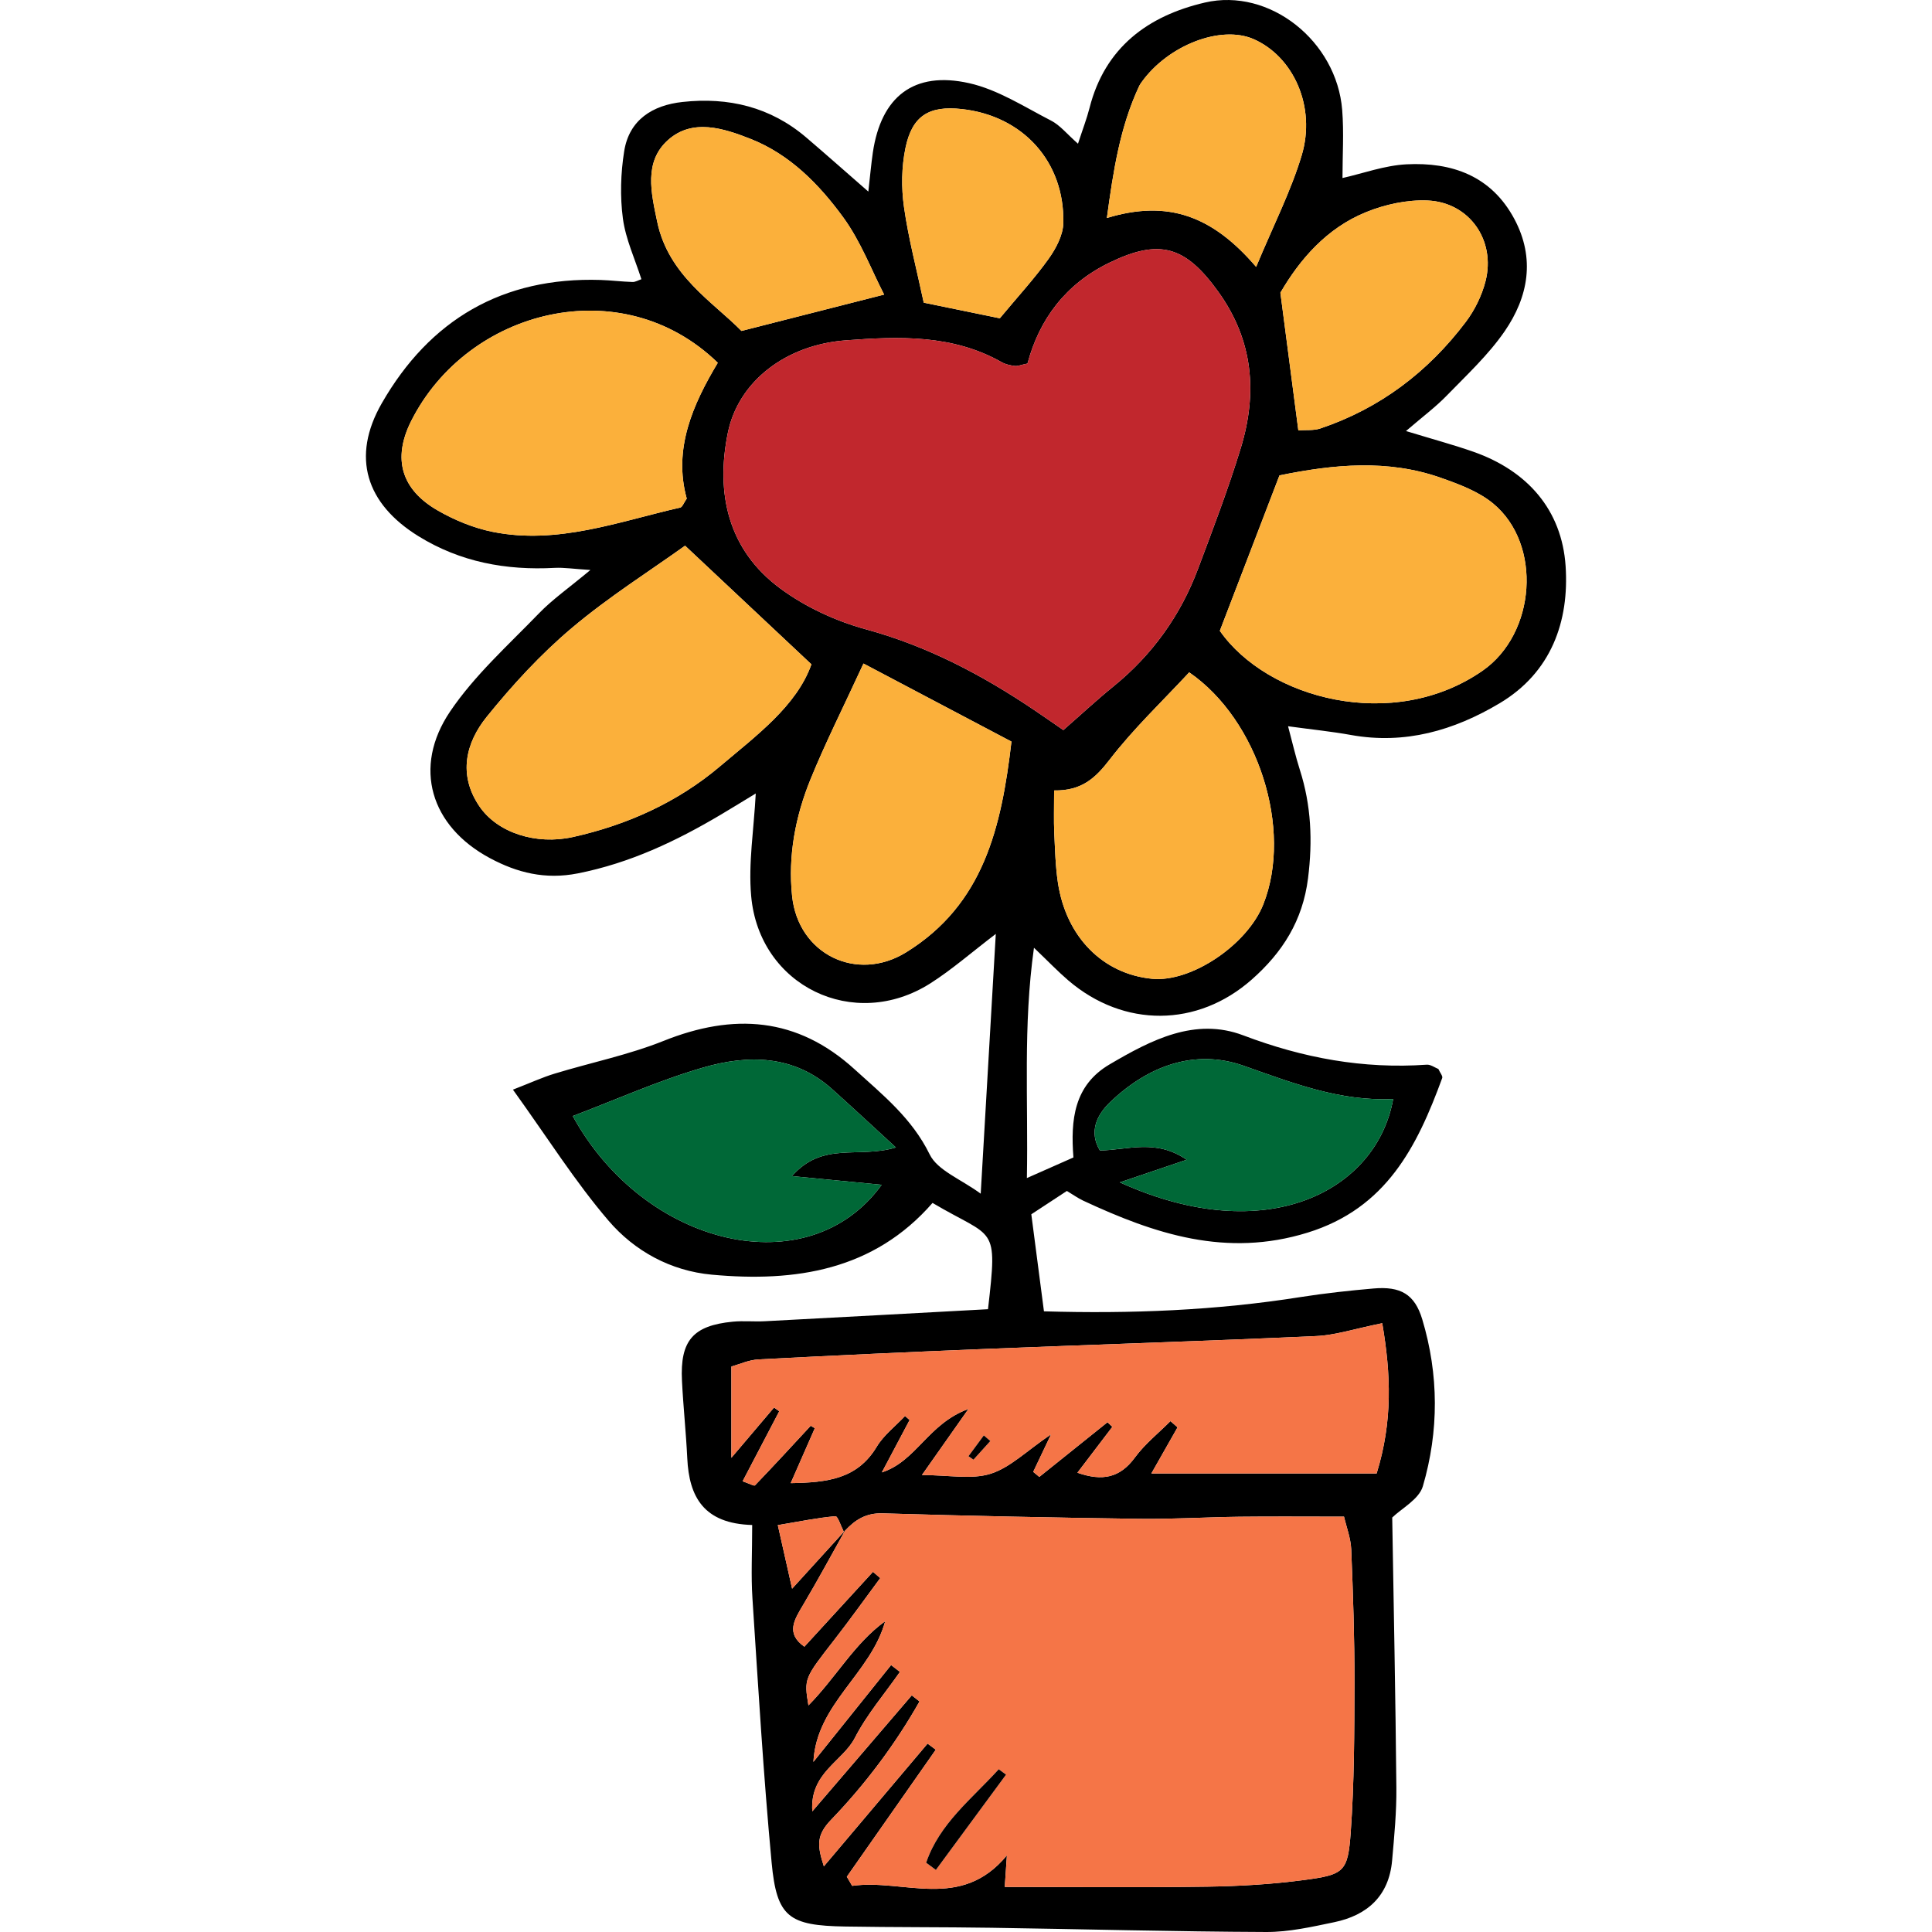 <!-- icon666.com - MILLIONS OF FREE VECTOR ICONS --><svg version="1.1" id="Capa_1" xmlns="http://www.w3.org/2000/svg" xmlns:xlink="http://www.w3.org/1999/xlink" x="0px" y="0px" viewBox="0 0 466.101 466.101" style="enable-background:new 0 0 466.101 466.101;" xml:space="preserve"><g><path d="M377.708,136.56c0.89,13.32-3.43,25.67-15.93,33.11c-11.01,6.56-22.82,9.99-35.84,7.65c-4.64-0.84-9.34-1.31-15.19-2.11 c1.03,3.86,1.8,7.24,2.85,10.53c2.74,8.57,3.1,17.13,1.97,26.14c-1.28,10.24-6.17,17.9-13.57,24.43 c-13.1,11.57-30.87,11.68-44.26,0.22c-2.49-2.13-4.76-4.51-8.29-7.88c-2.66,18.93-1.36,36.66-1.71,55.56 c4.46-1.97,7.68-3.4,11.23-4.97c-0.71-9.08,0.13-17.4,8.72-22.45c10-5.88,20.61-11.42,32.25-7.01c14.42,5.47,28.94,8.15,44.26,7.08 c0.96-0.07,1.98,0.71,2.82,1.04c0.39,0.89,1.1,1.7,0.92,2.18c-6.06,16.55-13.47,31.42-32.49,37.3 c-19.62,6.07-36.88,0.32-54.12-7.72c-1.28-0.6-2.44-1.44-3.94-2.34c-2.89,1.9-5.6,3.68-8.58,5.63c1.03,7.84,2.01,15.4,3.05,23.41 c21.01,0.62,41.54-0.21,61.97-3.45c5.82-0.91,11.68-1.55,17.55-2.06c6.47-0.56,9.91,1.34,11.74,7.42 c4.02,13.36,4.05,26.99,0.15,40.3c-0.93,3.15-5.14,5.35-7.39,7.54c0.36,21.79,0.8,43.47,1,65.15c0.06,5.87-0.51,11.77-1.03,17.63 c-0.77,8.53-5.98,13.19-13.98,14.85c-5.39,1.12-10.9,2.38-16.36,2.36c-22.1-0.09-44.2-0.69-66.3-1.02 c-11.76-0.18-23.52-0.1-35.27-0.3c-13.67-0.22-16.54-2.25-17.78-15.42c-1.99-21.22-3.24-42.51-4.63-63.78 c-0.36-5.46-0.06-10.97-0.06-17.67c-11.73-0.33-15.22-6.82-15.66-16.08c-0.3-6.24-0.97-12.47-1.28-18.72 c-0.48-9.69,2.66-13.32,12.27-14.25c2.56-0.25,5.17,0.03,7.74-0.11c17.96-0.94,35.91-1.93,53.82-2.9 c2.39-20.71,1.56-16.78-13.38-25.64c-14.18,16.27-33.03,19.17-53.24,17.31c-9.95-0.91-18.65-5.7-24.93-13.03 c-8.06-9.41-14.72-20.03-23.06-31.61c4.35-1.69,7.12-2.97,10.01-3.85c8.75-2.67,17.82-4.51,26.28-7.89 c16.93-6.79,32.26-5.8,46.13,6.83c6.79,6.17,13.84,11.8,18.11,20.52c1.9,3.9,7.54,5.97,12.32,9.49 c1.26-21.67,2.42-41.56,3.64-62.67c-5.97,4.55-10.63,8.65-15.81,11.94c-18.39,11.68-41.29,0.65-43.21-21.11 c-0.7-7.9,0.65-15.97,1.11-24.71c-2.94,1.79-5.66,3.46-8.4,5.09c-10.81,6.42-21.98,11.71-34.54,14.19 c-7.86,1.55-14.63-0.17-21.17-3.67c-14.34-7.67-18.72-21.92-9.63-35.39c5.89-8.72,14.01-15.99,21.4-23.64 c3.27-3.39,7.21-6.13,12.45-10.5c-4.13-0.26-6.39-0.63-8.64-0.51c-11.69,0.63-22.72-1.39-32.81-7.62 c-12.73-7.86-16.28-19.16-8.9-32.06c11.58-20.2,29.18-30.53,52.79-29.78c2.57,0.08,5.14,0.41,7.71,0.49 c0.68,0.03,1.37-0.41,2.15-0.67c-1.55-4.87-3.79-9.64-4.46-14.62c-0.71-5.32-0.54-10.95,0.31-16.27 c1.21-7.59,6.88-11.09,14.06-11.87c11.08-1.22,21.26,1.2,29.91,8.61c4.67,3.99,9.27,8.07,14.93,13.01c0.45-3.95,0.69-6.7,1.09-9.44 c1.99-13.44,9.85-19.71,23.21-16.72c6.93,1.55,13.33,5.72,19.79,9.04c2.17,1.11,3.82,3.23,6.49,5.57c1.11-3.42,2.11-5.99,2.79-8.65 c3.71-14.57,14.08-22.2,27.8-25.4c15.62-3.65,31.84,9.3,33.15,25.92c0.43,5.43,0.07,10.93,0.07,16.41 c4.92-1.1,10.15-3.04,15.46-3.31c10.94-0.55,20.43,2.77,26,13.18c5.09,9.52,3.38,18.8-2.34,27.11 c-3.92,5.69-9.12,10.52-13.97,15.51c-2.67,2.76-5.79,5.07-9.83,8.55c6.63,2.02,11.5,3.33,16.24,4.99 C368.518,113.57,376.798,123.03,377.708,136.56z M357.638,161.84c12.95-8.97,14.46-30.57,2.58-40.37 c-3.54-2.93-8.26-4.67-12.7-6.23c-12.72-4.46-25.68-3.24-38.84-0.55c-4.74,12.35-9.58,24.96-14.39,37.5 C305.728,168.57,336.038,176.8,357.638,161.84z M358.388,67.84c2.51-9.84-3.88-19.03-13.97-19.47c-4.93-0.21-10.25,0.94-14.85,2.81 c-9.54,3.87-16.02,11.46-20.67,19.44c1.57,12,2.93,22.44,4.33,33.21c1.76-0.14,3.68,0.09,5.33-0.47 c14.39-4.84,25.98-13.66,35.07-25.69C355.788,74.81,357.498,71.31,358.388,67.84z M336.108,265.14 c-12.8,0.62-24.25-3.86-36.04-8.01c-11.94-4.21-23.23,0.1-32.3,8.82c-3.13,3.01-5.14,7.08-2.41,11.61 c6.82-0.14,13.52-2.86,20.93,2.23c-5.68,1.92-10.03,3.4-16.12,5.46C305.688,301.41,332.188,287.18,336.108,265.14z M332.118,355.48 c3.88-12.56,3.46-23.91,1.35-36.25c-6.66,1.34-11.29,2.89-15.97,3.1c-26.45,1.21-52.91,2.03-79.36,3.09 c-18.37,0.74-36.75,1.58-55.11,2.54c-2.4,0.12-4.76,1.22-6.58,1.72c0,7.19,0,13.54,0,22.02c4.41-5.2,7.35-8.66,10.29-12.13 c0.42,0.3,0.84,0.6,1.26,0.9c-2.93,5.6-5.86,11.2-8.84,16.89c1.7,0.59,2.78,1.21,2.98,0.99c4.54-4.73,8.99-9.56,13.45-14.38 c0.33,0.2,0.66,0.4,0.99,0.59c-1.81,4.14-3.63,8.27-5.82,13.25c8.84-0.15,16.07-0.98,20.75-8.77c1.7-2.83,4.52-4.97,6.83-7.42 c0.37,0.32,0.74,0.64,1.11,0.96c-2.23,4.22-4.47,8.43-6.7,12.64c8.34-2.7,11.12-11.74,20.9-15.31c-4.33,6.15-7.4,10.51-11.23,15.95 c6.55,0,11.96,1.13,16.56-0.31c4.73-1.49,8.67-5.5,14.59-9.51c-2.07,4.36-3.18,6.7-4.3,9.05c0.49,0.41,0.98,0.81,1.47,1.22 c5.49-4.4,10.97-8.79,16.45-13.19c0.39,0.37,0.78,0.74,1.17,1.11c-2.7,3.56-5.41,7.11-8.43,11.07c6.04,2.11,10.27,1.24,13.88-3.68 c2.39-3.26,5.68-5.87,8.57-8.77c0.57,0.5,1.14,1,1.71,1.5c-2.04,3.59-4.07,7.17-6.32,11.13 C296.248,355.48,314.008,355.48,332.118,355.48z M326.768,405.83c0.02-10.67-0.34-21.35-0.78-32.02c-0.12-2.76-1.18-5.48-1.74-7.91 c-9.05,0-17.13-0.07-25.2,0.02c-8.09,0.1-16.19,0.61-24.28,0.5c-20.61-0.28-41.22-0.7-61.82-1.32c-4.03-0.13-6.67,1.59-9.1,4.2 c0.03-0.04,0.05-0.08,0.07-0.12c-0.11,0.13-0.23,0.25-0.34,0.38c-0.68-1.32-1.46-3.82-2.03-3.77c-4.3,0.38-8.55,1.25-13.9,2.15 c1.15,5.13,2.18,9.69,3.45,15.33c4.93-5.41,8.72-9.58,12.48-13.71c0,0.01,0.01,0.01,0.01,0.02c0.09-0.1,0.17-0.19,0.26-0.28 c-3.33,5.96-6.58,11.97-10.06,17.84c-2.11,3.56-4.33,6.89,0.27,10.13c5.6-6.11,11.08-12.09,16.55-18.06 c0.59,0.5,1.17,1.01,1.75,1.51c-3.66,4.94-7.23,9.94-11,14.79c-7.34,9.44-7.39,9.41-6.32,15.93c6.64-6.72,11.12-15,18.52-20.32 c-3.48,12.7-16.59,19.9-17.32,33.94c6.25-7.79,12.49-15.57,18.74-23.36c0.71,0.55,1.42,1.1,2.13,1.65 c-3.68,5.28-7.97,10.25-10.88,15.93c-2.92,5.68-10.89,8.37-10.26,17.72c8.59-10.02,16.3-19,24-27.99c0.62,0.49,1.25,0.98,1.87,1.47 c-5.87,10.37-13.1,19.99-21.33,28.54c-3.68,3.82-3.31,6.34-1.75,11.24c8.75-10.35,16.88-19.98,25.02-29.61 c0.66,0.49,1.32,0.98,1.98,1.47c-7.15,10.22-14.31,20.44-21.46,30.65c0.43,0.74,0.86,1.47,1.29,2.2 c12.4-1.78,26.16,6.16,37.33-7.36c-0.18,2.64-0.32,4.65-0.52,7.62c16.66,0,32.8,0.16,48.92-0.07c7.7-0.11,15.44-0.57,23.06-1.57 c9.88-1.3,10.79-1.93,11.48-11.46C326.728,430.07,326.738,417.94,326.768,405.83z M314.028,37.51c3.54-11.76-2-23.9-11.63-28.09 c-7.87-3.42-20.56,1.46-26.96,10.37c-0.21,0.3-0.43,0.6-0.59,0.93c-4.64,9.89-6.25,20.39-7.81,31.87 c14.76-4.48,25.46-0.51,36.01,11.8C307.228,54.34,311.418,46.17,314.028,37.51z M304.788,218.15c7.14-18.06-1.21-44.47-17.89-55.94 c-6.44,6.94-13.41,13.55-19.2,21.06c-3.39,4.4-6.7,7.54-13.39,7.43c0,4.3-0.1,7.21,0.03,10.11c0.19,4.03,0.29,8.1,0.88,12.09 c1.96,13.14,10.86,22.11,22.78,23.24C287.408,237.02,300.918,227.95,304.788,218.15z M299.338,108.11 c4.06-13.29,3.04-25.97-5.44-37.75c-7.93-11.02-14.15-12.86-26.26-6.98c-10.58,5.14-16.92,13.69-19.75,24.33 c-1.65,0.33-2.38,0.67-3.06,0.58c-1.07-0.14-2.22-0.37-3.15-0.9c-11.86-6.73-24.84-6.25-37.65-5.28 c-14.47,1.09-25.9,9.9-28.43,22.3c-2.99,14.62,0.05,28.26,12.63,37.55c6.05,4.48,13.4,7.88,20.68,9.87 c14.81,4.04,28,10.98,40.57,19.45c2.35,1.59,4.68,3.21,7.06,4.85c4.39-3.84,8.14-7.33,12.12-10.56 c9.37-7.62,16.15-17.09,20.37-28.34C292.648,127.59,296.328,117.95,299.338,108.11z M256.528,53.83 c0.35-14.83-9.77-25.91-24.51-27.52c-7.85-0.86-11.95,1.58-13.57,9.39c-0.95,4.59-1.02,9.57-0.36,14.22 c1.07,7.6,3.06,15.06,4.77,23.1c6.14,1.26,12.18,2.5,18.35,3.77c4.41-5.3,8.39-9.62,11.78-14.36 C254.758,59.95,256.458,56.74,256.528,53.83z M218.638,229.73c18.63-11.54,22.94-29.99,25.38-50.82 c-11.76-6.21-23.02-12.14-35.7-18.83c-4.94,10.7-9.24,19.22-12.82,28.03c-3.62,8.93-5.41,18.38-4.4,28.07 C192.568,230.26,206.728,237.11,218.638,229.73z M213.298,71.07c-3.04-5.89-5.63-12.81-9.82-18.57c-5.83-8.01-12.92-15.26-22.42-19 c-6.49-2.55-13.98-5-19.89,0.28c-5.89,5.26-4.07,12.76-2.62,19.69c2.71,13.03,13.5,19.39,20.33,26.37 C191.118,76.72,201.648,74.04,213.298,71.07z M216.138,276.83c-5.92-5.43-10.59-9.77-15.34-14.04c-9.26-8.33-20.3-8.4-31.19-5.23 c-10.72,3.11-20.99,7.74-31.43,11.69c17.36,31.65,56.93,40.97,74.53,16.58c-6.89-0.67-13.44-1.3-21.65-2.09 C198.518,275.26,207.068,279.57,216.138,276.83z M173.668,184.91c8.79-7.44,18.52-14.58,22.09-24.64 c-10.1-9.48-19.31-18.13-30.48-28.62c-8.53,6.11-18.48,12.38-27.38,19.9c-7.51,6.34-14.29,13.73-20.48,21.39 c-5.09,6.32-6.89,13.96-1.82,21.5c4.38,6.53,13.8,9.46,22.6,7.5C151.358,199.02,163.498,193.51,173.668,184.91z M164.118,122.45 c0.51-0.12,0.83-1.12,1.56-2.16c-3.3-11.95,1.42-22.63,7.49-32.77c-23.16-22.48-60.35-12.99-73.97,14.05 c-4.6,9.15-2.33,16.57,6.43,21.6c4.08,2.34,8.67,4.23,13.26,5.15C134.538,131.46,149.218,125.84,164.118,122.45z"></path><path style="fill:#FBB03B;" d="M360.218,121.47c11.88,9.8,10.37,31.4-2.58,40.37c-21.6,14.96-51.91,6.73-63.35-9.65 c4.81-12.54,9.65-25.15,14.39-37.5c13.16-2.69,26.12-3.91,38.84,0.55C351.958,116.8,356.678,118.54,360.218,121.47z"></path><path style="fill:#FBB03B;" d="M344.418,48.37c10.09,0.44,16.48,9.63,13.97,19.47c-0.89,3.47-2.6,6.97-4.76,9.83 c-9.09,12.03-20.68,20.85-35.07,25.69c-1.65,0.56-3.57,0.33-5.33,0.47c-1.4-10.77-2.76-21.21-4.33-33.21 c4.65-7.98,11.13-15.57,20.67-19.44C334.168,49.31,339.488,48.16,344.418,48.37z"></path><path style="fill:#006837;" d="M300.068,257.13c11.79,4.15,23.24,8.63,36.04,8.01c-3.92,22.04-30.42,36.27-65.94,20.11 c6.09-2.06,10.44-3.54,16.12-5.46c-7.41-5.09-14.11-2.37-20.93-2.23c-2.73-4.53-0.72-8.6,2.41-11.61 C276.838,257.23,288.128,252.92,300.068,257.13z"></path><path style="fill:#F57547;" d="M333.468,319.23c2.11,12.34,2.53,23.69-1.35,36.25c-18.11,0-35.87,0-54.35,0 c2.25-3.96,4.28-7.54,6.32-11.13c-0.57-0.5-1.14-1-1.71-1.5c-2.89,2.9-6.18,5.51-8.57,8.77c-3.61,4.92-7.84,5.79-13.88,3.68 c3.02-3.96,5.73-7.51,8.43-11.07c-0.39-0.37-0.78-0.74-1.17-1.11c-5.48,4.4-10.96,8.79-16.45,13.19c-0.49-0.41-0.98-0.81-1.47-1.22 c1.12-2.35,2.23-4.69,4.3-9.05c-5.92,4.01-9.86,8.02-14.59,9.51c-4.6,1.44-10.01,0.31-16.56,0.31c3.83-5.44,6.9-9.8,11.23-15.95 c-9.78,3.57-12.56,12.61-20.9,15.31c2.23-4.21,4.47-8.42,6.7-12.64c-0.37-0.32-0.74-0.64-1.11-0.96c-2.31,2.45-5.13,4.59-6.83,7.42 c-4.68,7.79-11.91,8.62-20.75,8.77c2.19-4.98,4.01-9.11,5.82-13.25c-0.33-0.19-0.66-0.39-0.99-0.59 c-4.46,4.82-8.91,9.65-13.45,14.38c-0.2,0.22-1.28-0.4-2.98-0.99c2.98-5.69,5.91-11.29,8.84-16.89c-0.42-0.3-0.84-0.6-1.26-0.9 c-2.94,3.47-5.88,6.93-10.29,12.13c0-8.48,0-14.83,0-22.02c1.82-0.5,4.18-1.6,6.58-1.72c18.36-0.96,36.74-1.8,55.11-2.54 c26.45-1.06,52.91-1.88,79.36-3.09C322.178,322.12,326.808,320.57,333.468,319.23z M234.848,352.15c1.36-1.5,2.72-3,4.07-4.5 c-0.52-0.45-1.04-0.9-1.57-1.35c-1.23,1.67-2.46,3.34-3.7,5.01C234.048,351.59,234.448,351.87,234.848,352.15z"></path><path style="fill:#F57547;" d="M325.988,373.81c0.44,10.67,0.8,21.35,0.78,32.02c-0.03,12.11-0.04,24.24-0.91,36.3 c-0.69,9.53-1.6,10.16-11.48,11.46c-7.62,1-15.36,1.46-23.06,1.57c-16.12,0.23-32.26,0.07-48.92,0.07c0.2-2.97,0.34-4.98,0.52-7.62 c-11.17,13.52-24.93,5.58-37.33,7.36c-0.43-0.73-0.86-1.46-1.29-2.2c7.15-10.21,14.31-20.43,21.46-30.65 c-0.66-0.49-1.32-0.98-1.98-1.47c-8.14,9.63-16.27,19.26-25.02,29.61c-1.56-4.9-1.93-7.42,1.75-11.24 c8.23-8.55,15.46-18.17,21.33-28.54c-0.62-0.49-1.25-0.98-1.87-1.47c-7.7,8.99-15.41,17.97-24,27.99 c-0.63-9.35,7.34-12.04,10.26-17.72c2.91-5.68,7.2-10.65,10.88-15.93c-0.71-0.55-1.42-1.1-2.13-1.65 c-6.25,7.79-12.49,15.57-18.74,23.36c0.73-14.04,13.84-21.24,17.32-33.94c-7.4,5.32-11.88,13.6-18.52,20.32 c-1.07-6.52-1.02-6.49,6.32-15.93c3.77-4.85,7.34-9.85,11-14.79c-0.58-0.5-1.16-1.01-1.75-1.51c-5.47,5.97-10.95,11.95-16.55,18.06 c-4.6-3.24-2.38-6.57-0.27-10.13c3.48-5.87,6.73-11.88,10.06-17.84c2.43-2.61,5.07-4.33,9.1-4.2c20.6,0.62,41.21,1.04,61.82,1.32 c8.09,0.11,16.19-0.4,24.28-0.5c8.07-0.09,16.15-0.02,25.2-0.02C324.808,368.33,325.868,371.05,325.988,373.81z M225.788,451.12 c5.64-7.66,11.28-15.32,16.92-22.98c-0.59-0.43-1.17-0.86-1.76-1.3c-6.43,7.09-14.31,13.1-17.51,22.55 C224.218,449.97,224.998,450.54,225.788,451.12z"></path><path style="fill:#FBB03B;" d="M302.398,9.42c9.63,4.19,15.17,16.33,11.63,28.09c-2.61,8.66-6.8,16.83-10.98,26.88 c-10.55-12.31-21.25-16.28-36.01-11.8c1.56-11.48,3.17-21.98,7.81-31.87c0.16-0.33,0.38-0.63,0.59-0.93 C281.838,10.88,294.528,6,302.398,9.42z"></path><path style="fill:#FBB03B;" d="M286.898,162.21c16.68,11.47,25.03,37.88,17.89,55.94c-3.87,9.8-17.38,18.87-26.79,17.99 c-11.92-1.13-20.82-10.1-22.78-23.24c-0.59-3.99-0.69-8.06-0.88-12.09c-0.13-2.9-0.03-5.81-0.03-10.11 c6.69,0.11,10-3.03,13.39-7.43C273.488,175.76,280.458,169.15,286.898,162.21z"></path><path style="fill:#C1272D;" d="M293.898,70.36c8.48,11.78,9.5,24.46,5.44,37.75c-3.01,9.84-6.69,19.48-10.31,29.12 c-4.22,11.25-11,20.72-20.37,28.34c-3.98,3.23-7.73,6.72-12.12,10.56c-2.38-1.64-4.71-3.26-7.06-4.85 c-12.57-8.47-25.76-15.41-40.57-19.45c-7.28-1.99-14.63-5.39-20.68-9.87c-12.58-9.29-15.62-22.93-12.63-37.55 c2.53-12.4,13.96-21.21,28.43-22.3c12.81-0.97,25.79-1.45,37.65,5.28c0.93,0.53,2.08,0.76,3.15,0.9c0.68,0.09,1.41-0.25,3.06-0.58 c2.83-10.64,9.17-19.19,19.75-24.33C279.748,57.5,285.968,59.34,293.898,70.36z"></path><path style="fill:#FBB03B;" d="M232.018,26.31c14.74,1.61,24.86,12.69,24.51,27.52c-0.07,2.91-1.77,6.12-3.54,8.6 c-3.39,4.74-7.37,9.06-11.78,14.36c-6.17-1.27-12.21-2.51-18.35-3.77c-1.71-8.04-3.7-15.5-4.77-23.1 c-0.66-4.65-0.59-9.63,0.36-14.22C220.068,27.89,224.168,25.45,232.018,26.31z"></path><path d="M242.708,428.14c-5.64,7.66-11.28,15.32-16.92,22.98c-0.79-0.58-1.57-1.15-2.35-1.73c3.2-9.45,11.08-15.46,17.51-22.55 C241.538,427.28,242.118,427.71,242.708,428.14z"></path><path d="M238.918,347.65c-1.35,1.5-2.71,3-4.07,4.5c-0.4-0.28-0.8-0.56-1.2-0.84c1.24-1.67,2.47-3.34,3.7-5.01 C237.878,346.75,238.398,347.2,238.918,347.65z"></path><path style="fill:#FBB03B;" d="M244.018,178.91c-2.44,20.83-6.75,39.28-25.38,50.82c-11.91,7.38-26.07,0.53-27.54-13.55 c-1.01-9.69,0.78-19.14,4.4-28.07c3.58-8.81,7.88-17.33,12.82-28.03C220.998,166.77,232.258,172.7,244.018,178.91z"></path><path style="fill:#FBB03B;" d="M203.478,52.5c4.19,5.76,6.78,12.68,9.82,18.57c-11.65,2.97-22.18,5.65-34.42,8.77 c-6.83-6.98-17.62-13.34-20.33-26.37c-1.45-6.93-3.27-14.43,2.62-19.69c5.91-5.28,13.4-2.83,19.89-0.28 C190.558,37.24,197.648,44.49,203.478,52.5z"></path><path style="fill:#006837;" d="M200.798,262.79c4.75,4.27,9.42,8.61,15.34,14.04c-9.07,2.74-17.62-1.57-25.08,6.91 c8.21,0.79,14.76,1.42,21.65,2.09c-17.6,24.39-57.17,15.07-74.53-16.58c10.44-3.95,20.71-8.58,31.43-11.69 C180.498,254.39,191.538,254.46,200.798,262.79z"></path><path d="M203.918,369.18c-0.02,0.04-0.04,0.08-0.07,0.12c-0.09,0.09-0.17,0.18-0.26,0.28c0-0.01-0.01-0.01-0.01-0.02 C203.688,369.43,203.808,369.31,203.918,369.18z"></path><path style="fill:#F57547;" d="M201.548,365.79c0.57-0.05,1.35,2.45,2.03,3.77c-3.76,4.13-7.55,8.3-12.48,13.71 c-1.27-5.64-2.3-10.2-3.45-15.33C192.998,367.04,197.248,366.17,201.548,365.79z"></path><path style="fill:#FBB03B;" d="M195.758,160.27c-3.57,10.06-13.3,17.2-22.09,24.64c-10.17,8.6-22.31,14.11-35.47,17.03 c-8.8,1.96-18.22-0.97-22.6-7.5c-5.07-7.54-3.27-15.18,1.82-21.5c6.19-7.66,12.97-15.05,20.48-21.39 c8.9-7.52,18.85-13.79,27.38-19.9C176.448,142.14,185.658,150.79,195.758,160.27z"></path><path style="fill:#FBB03B;" d="M165.678,120.29c-0.73,1.04-1.05,2.04-1.56,2.16c-14.9,3.39-29.58,9.01-45.23,5.87 c-4.59-0.92-9.18-2.81-13.26-5.15c-8.76-5.03-11.03-12.45-6.43-21.6c13.62-27.04,50.81-36.53,73.97-14.05 C167.098,97.66,162.378,108.34,165.678,120.29z"></path></g></svg>